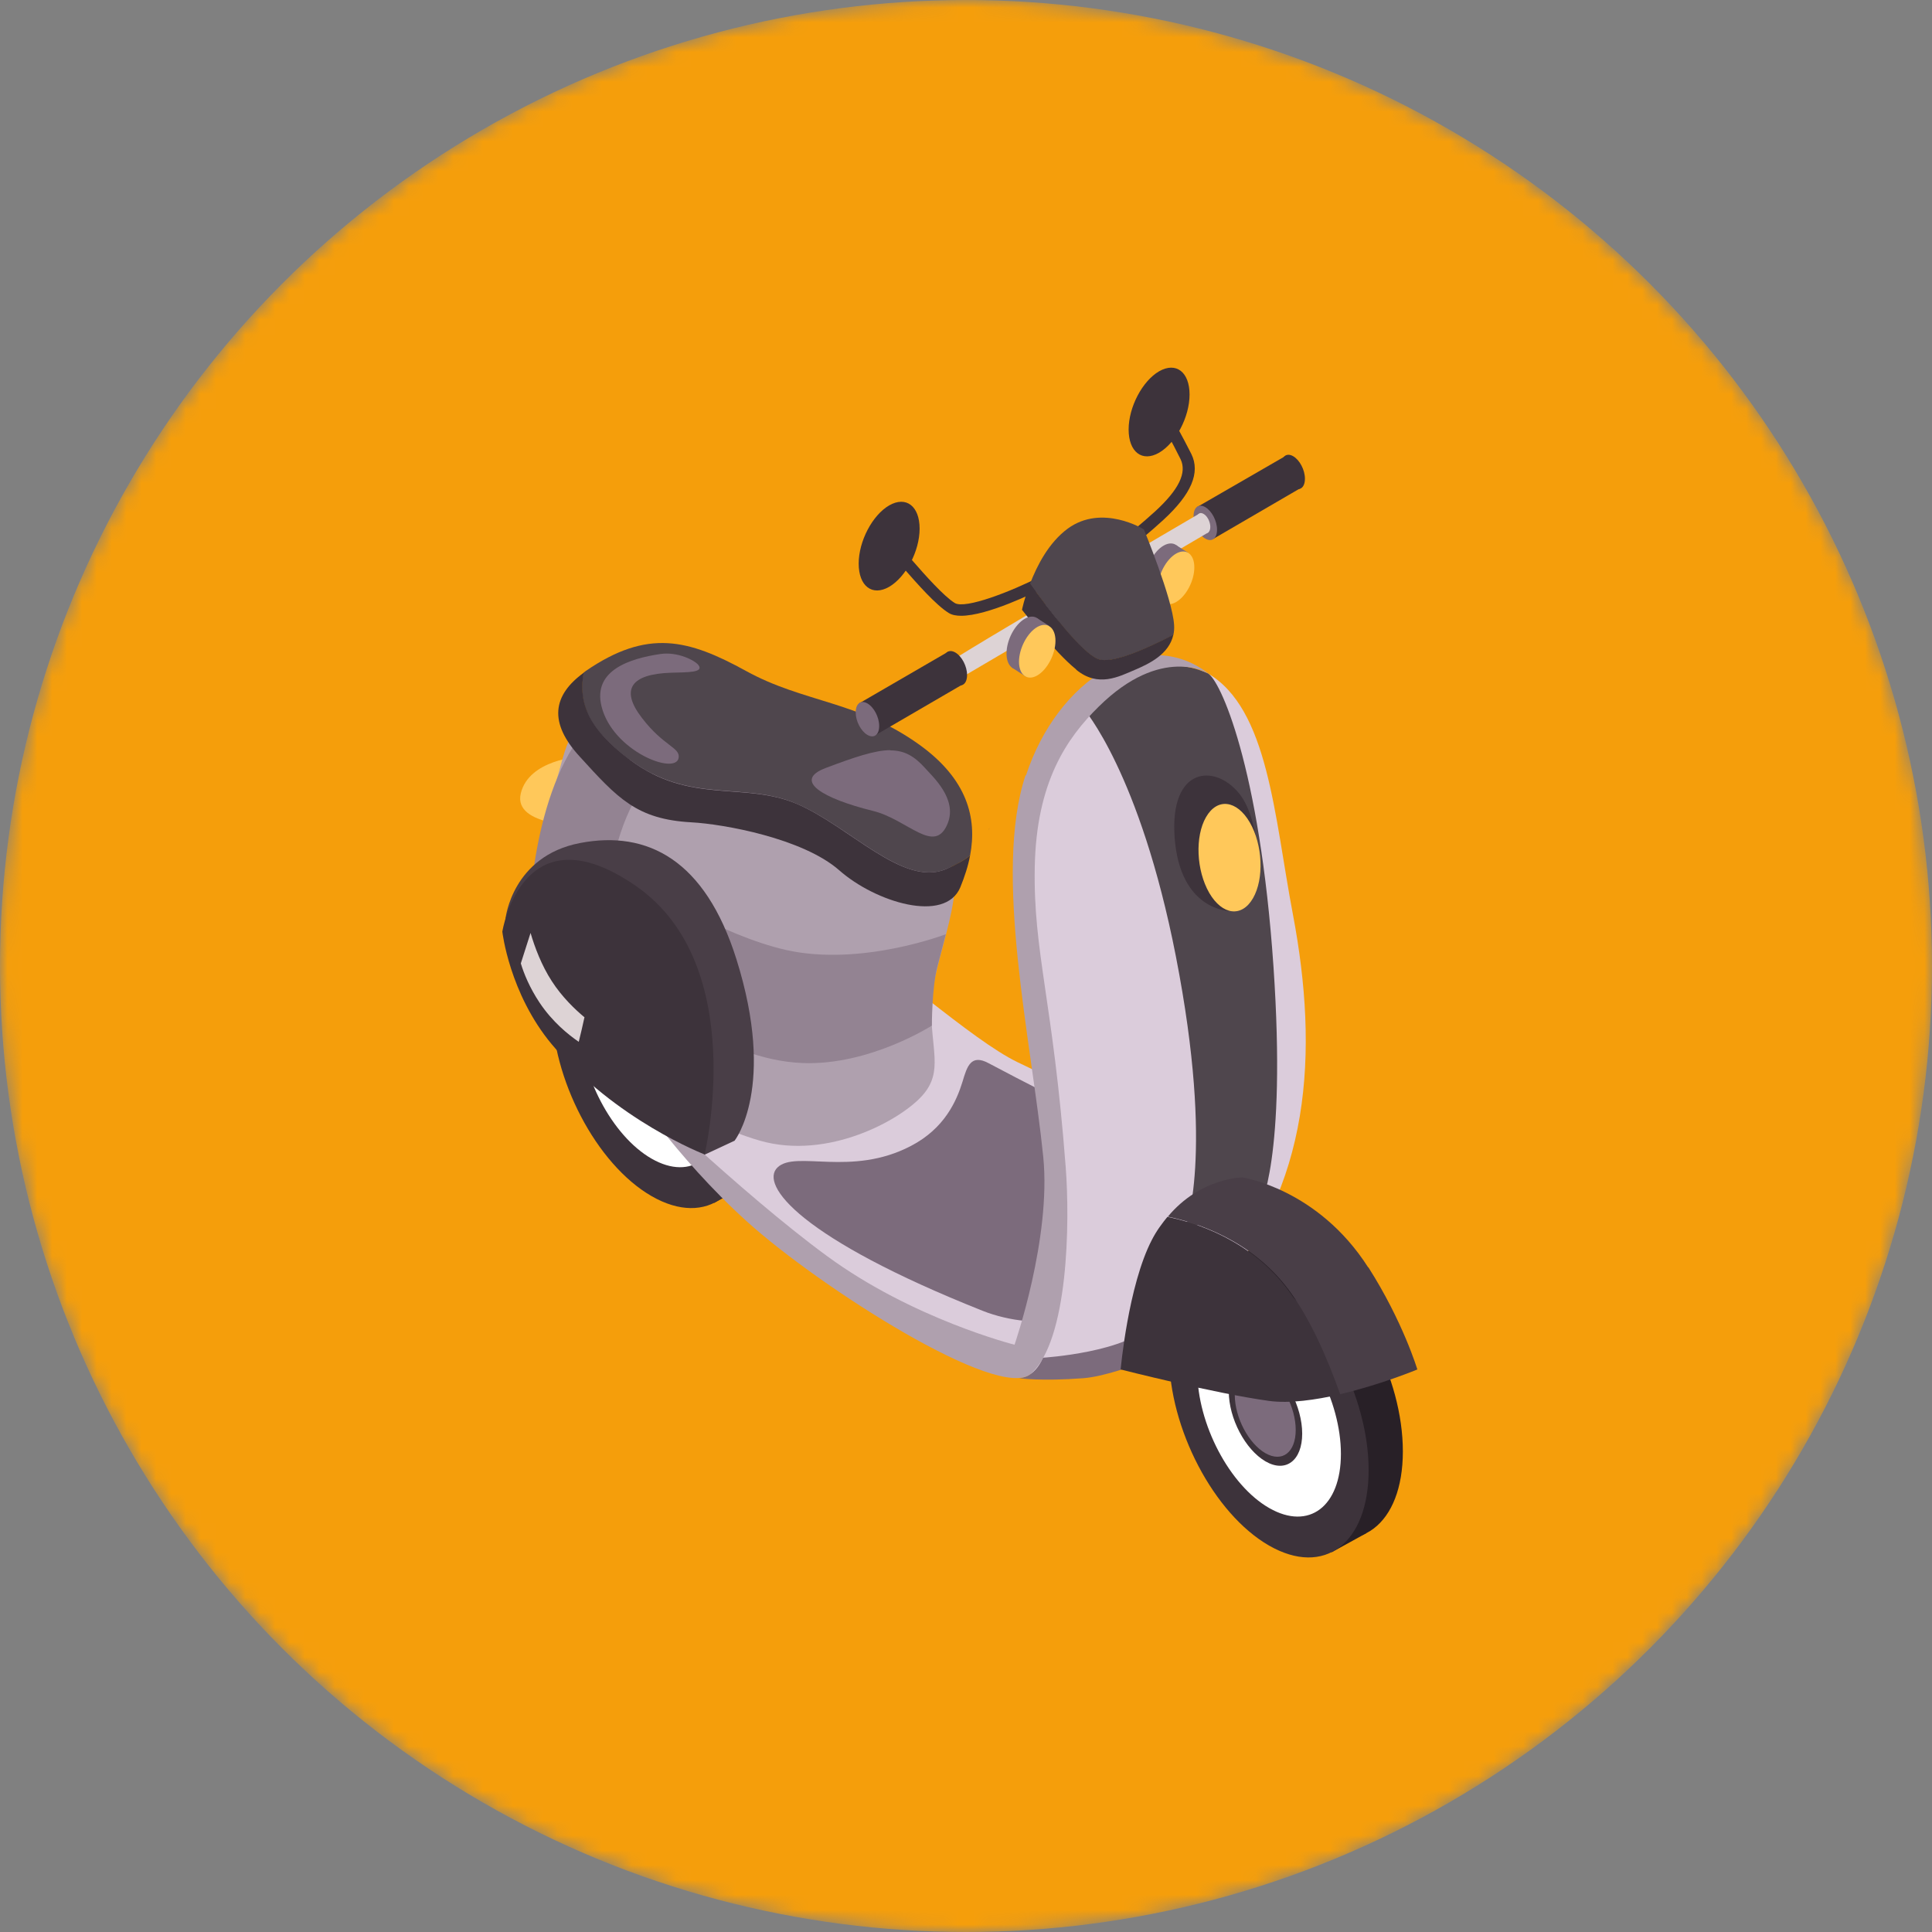 <svg width="130" height="130" viewBox="0 0 130 130" fill="none" xmlns="http://www.w3.org/2000/svg">
<rect x="0" y="0" width="130" height="130" fill="#808080" stroke="none"/>
<mask id="mask0_501_490" style="mask-type:alpha" maskUnits="userSpaceOnUse" x="0" y="0" width="130" height="130">
<circle cx="65" cy="65" r="65" fill="#D9D9D9"/>
</mask>
<g mask="url(#mask0_501_490)">
<circle cx="65" cy="65" r="65" fill="#F59E0B"/>
<path d="M39.009 50.912C39.009 50.912 35.598 51.097 35.043 53.383C34.489 55.668 39.429 55.567 39.429 55.567L39.009 50.912Z" fill="#FFC85A"/>
<path d="M39.43 66.405C39.43 71.345 42.438 77.092 46.151 79.226C49.865 81.36 52.856 79.092 52.856 74.152C52.856 69.211 49.848 63.465 46.134 61.331C42.421 59.197 39.43 61.465 39.43 66.405V66.405Z" fill="#282027"/>
<path d="M50.384 79.663L48.048 80.94L39.898 62.02L41.999 60.843L50.384 79.663Z" fill="#282027"/>
<path d="M37.127 67.665C37.127 72.606 40.135 78.352 43.848 80.487C47.562 82.621 50.553 80.352 50.553 75.412C50.553 70.472 47.545 64.725 43.831 62.591C40.118 60.457 37.127 62.725 37.127 67.665V67.665Z" fill="#3D333B"/>
<path d="M39.01 68.757C39.01 72.303 41.177 76.437 43.849 77.966C46.521 79.495 48.672 77.865 48.672 74.319C48.672 70.774 46.504 66.64 43.832 65.111C41.161 63.582 39.01 65.212 39.01 68.757V68.757Z" fill="white"/>
<path d="M41.125 70.119C41.125 71.934 42.234 74.034 43.595 74.824C44.956 75.614 46.065 74.773 46.065 72.959C46.065 71.144 44.956 69.043 43.595 68.254C42.234 67.464 41.125 68.304 41.125 70.119Z" fill="#3D333B"/>
<path d="M41.547 70.354C41.547 71.866 42.471 73.614 43.597 74.269C44.723 74.924 45.647 74.219 45.647 72.723C45.647 71.211 44.723 69.463 43.597 68.808C42.454 68.153 41.547 68.858 41.547 70.354Z" fill="#7C6B7C"/>
<path d="M68.768 92.333C56.939 88.098 47.31 79.444 41.328 71.816C35.85 64.825 32.859 61.28 39.026 56.726C46.319 51.366 62.333 68.488 68.449 71.463C74.582 74.42 84.059 78.94 84.059 78.94L68.768 92.333Z" fill="#DBCCDB"/>
<path d="M75.675 45.737C73.07 46.762 71.978 48.173 69.374 53.886C67.996 56.945 69.222 65.01 70.516 70.908C71.81 76.806 68.752 92.333 68.752 92.333C68.752 92.333 75.288 94.03 81.758 87.006C88.227 79.982 88.748 70.791 87.001 61.549C85.74 54.928 85.354 47.669 81.254 45.3C80.111 44.645 77.389 45.048 75.658 45.72L75.675 45.737Z" fill="#DBCCDB"/>
<path d="M66.534 71.547C65.324 70.891 65.072 71.765 64.769 72.773C64.366 74.084 63.559 75.932 61.291 77.109C57.275 79.209 53.544 77.377 52.318 78.554C51.091 79.73 53.864 83.326 66.113 88.199C67.911 88.921 70.398 89.157 70.382 88.552L70.835 73.765C70.835 73.765 69.256 72.992 66.534 71.547V71.547Z" fill="#7C6B7C"/>
<path d="M35.6 61.448C35.6 61.448 40.54 73.714 51.143 76.756C55.73 78.067 60.603 75.361 62.065 73.714C63.527 72.068 62.586 70.572 62.67 67.564C62.737 64.556 65.493 59.163 63.527 57.718C61.561 56.272 55.293 47.148 47.312 45.938C42.287 45.182 39.078 46.778 37.885 50.946C35.633 58.827 35.6 61.465 35.6 61.465V61.448Z" fill="#AFA0AE"/>
<path d="M43.598 66.725C43.598 66.725 48.404 71.329 54.033 71.53C58.519 71.698 62.703 69.01 62.703 69.01C62.703 69.01 62.703 66.456 63.073 65.044C63.443 63.633 63.644 62.86 63.644 62.86C63.644 62.86 57.931 65.061 52.873 63.918C48.471 62.91 43.598 59.734 43.598 59.734V66.708V66.725Z" fill="#938392"/>
<path d="M47.327 49.265C47.327 49.265 42.37 51.114 41.127 58.625C40.169 64.439 39.9 67.934 39.9 67.934C39.9 67.934 35.296 65.733 35.598 61.414C35.884 57.096 37.127 48.98 42.387 46.812C45.848 45.686 47.344 49.248 47.344 49.248L47.327 49.265Z" fill="#938392"/>
<path d="M72.902 47.669C72.902 47.669 76.7 51.971 79.12 64.338C81.758 77.832 79.741 82.688 79.741 82.688L84.766 81.226C84.766 81.226 86.58 78.084 85.69 65.044C84.766 51.534 82.077 45.67 81.254 45.3C79.002 44.292 75.944 44.561 72.902 47.669V47.669Z" fill="#4F464D"/>
<path d="M70.18 91.358C70.18 91.358 75.96 91.005 77.54 89.023C79.119 87.04 80.06 86.536 80.06 86.536L82.782 87.309L81.236 89.762C81.236 89.762 75.775 92.501 72.902 92.736C70.045 92.955 68.566 92.736 68.566 92.736C68.566 92.736 69.575 92.77 70.18 91.358V91.358Z" fill="#7C6B7C"/>
<path d="M80.969 89.913C80.969 94.854 83.977 100.6 87.69 102.735C91.404 104.869 94.395 102.6 94.395 97.66C94.395 92.72 91.387 86.973 87.673 84.839C83.96 82.705 80.969 84.973 80.969 89.913Z" fill="#282027"/>
<path d="M91.925 103.171L89.606 104.448L81.439 85.527L83.54 84.351L91.925 103.171Z" fill="#282027"/>
<path d="M78.666 91.174C78.666 96.114 81.674 101.86 85.387 103.995C89.101 106.129 92.092 103.86 92.092 98.92C92.092 93.98 89.084 88.233 85.371 86.099C81.657 83.965 78.666 86.233 78.666 91.174Z" fill="#3D333B"/>
<path d="M80.564 92.266C80.564 95.811 82.732 99.945 85.404 101.474C88.076 103.003 90.227 101.373 90.227 97.828C90.227 94.282 88.059 90.148 85.387 88.619C82.715 87.09 80.564 88.72 80.564 92.266V92.266Z" fill="white"/>
<path d="M82.682 93.627C82.682 95.441 83.791 97.542 85.152 98.332C86.513 99.121 87.622 98.281 87.622 96.466C87.622 94.652 86.513 92.551 85.152 91.761C83.791 90.972 82.682 91.812 82.682 93.627Z" fill="#3D333B"/>
<path d="M83.086 93.862C83.086 95.374 84.01 97.122 85.136 97.777C86.279 98.433 87.186 97.727 87.186 96.215C87.186 94.702 86.262 92.955 85.136 92.299C83.993 91.644 83.086 92.35 83.086 93.862Z" fill="#7C6B7C"/>
<path d="M78.565 81.865C78.196 82.318 77.826 82.805 77.507 83.427C75.91 86.502 75.406 92.148 75.406 92.148C75.406 92.148 81.724 93.761 85.404 94.266C86.782 94.45 88.513 94.198 90.143 93.829C89.286 91.392 88.126 88.737 86.665 86.788C84.161 83.444 80.481 82.268 78.549 81.881L78.565 81.865Z" fill="#3D333B"/>
<path d="M92.058 85.275C88.664 79.965 83.59 79.226 83.59 79.226C83.59 79.226 80.766 79.243 78.582 81.864C80.498 82.267 84.194 83.427 86.698 86.771C88.16 88.72 89.303 91.358 90.176 93.811C92.915 93.173 95.369 92.148 95.369 92.148C95.369 92.148 94.411 88.939 92.075 85.275H92.058Z" fill="#493E47"/>
<path d="M79.035 56.306C78.716 51.601 81.74 51.365 83.387 53.399C84.211 54.407 84.48 56.222 84.48 56.222C84.48 56.222 83.74 53.903 81.993 54.743C80.85 55.281 80.615 56.743 81.085 58.843C81.404 60.288 82.732 61.296 82.732 61.296C82.732 61.296 79.388 61.296 79.035 56.322V56.306Z" fill="#3D333B"/>
<path d="M84.093 55.332C84.967 56.844 85.068 59.129 84.311 60.44C83.555 61.751 82.245 61.583 81.371 60.087C80.497 58.575 80.396 56.289 81.152 54.979C81.909 53.668 83.219 53.836 84.093 55.332Z" fill="#FFC85A"/>
<path d="M69.004 52.172C66.82 58.793 69.407 70.018 70.197 77.831C70.751 83.326 68.265 90.484 68.265 90.484C68.265 90.484 61.409 88.754 55.628 84.502C49.831 80.251 42.185 72.824 42.185 72.824C42.185 72.824 45.395 77.798 50.268 82.2C55.141 86.603 67.24 94.332 69.374 92.434C71.894 90.165 71.995 82.251 71.709 78.537C70.852 67.312 69.525 64.103 69.626 58.373C69.727 52.593 71.81 49.635 73.927 47.551C78.162 43.367 81.287 45.3 81.287 45.3C76.986 42.023 71.155 45.72 69.037 52.172H69.004Z" fill="#AFA0AE"/>
<path d="M34.02 61.784C34.02 61.784 34.473 57.6 39.027 56.726C43.581 55.852 47.446 57.869 49.546 64.523C52.268 73.16 49.428 76.756 49.428 76.756L47.412 77.697L34.02 61.784V61.784Z" fill="#493E47"/>
<path d="M47.412 77.68C47.412 77.68 50.47 64.926 42.791 59.616C35.111 54.306 33.801 62.691 33.801 62.691C33.801 62.691 34.271 66.842 37.128 70.27C41.413 75.378 47.412 77.68 47.412 77.68V77.68Z" fill="#3D333B"/>
<path d="M42.371 51.114C46.421 54.139 50.068 52.559 53.613 54.088C57.175 55.6 60.755 59.684 63.628 58.491C64.334 58.205 64.871 57.886 65.275 57.567C65.762 55.029 65.073 52.425 61.88 50.123C57.78 47.165 54.067 47.283 50.202 45.149C46.32 43.015 43.581 42.292 39.414 45.149C39.364 45.182 39.313 45.233 39.263 45.266C38.91 47.081 39.38 48.896 42.355 51.114H42.371Z" fill="#4F464D"/>
<path d="M66.535 55.87C66.552 55.769 66.569 55.701 66.569 55.701C66.569 55.701 66.569 55.769 66.535 55.87Z" fill="#324B83"/>
<path d="M39.011 50.912C41.565 53.718 42.842 55.13 46.522 55.332C48.69 55.449 54.016 56.407 56.469 58.558C58.906 60.709 63.594 62.154 64.619 59.701C64.905 58.995 65.14 58.289 65.275 57.566C64.871 57.886 64.334 58.188 63.628 58.491C60.738 59.684 57.158 55.6 53.613 54.088C50.051 52.576 46.404 54.155 42.371 51.114C39.397 48.896 38.943 47.081 39.279 45.266C37.196 46.779 36.893 48.61 39.011 50.912V50.912Z" fill="#3D333B"/>
<path d="M59.913 50.476C58.855 50.476 57.41 50.98 55.578 51.669C53.293 52.526 55.393 53.736 58.72 54.559C61.089 55.13 62.904 57.6 63.778 55.382C64.416 53.736 62.753 52.257 62.249 51.685C61.526 50.879 60.854 50.492 59.913 50.492V50.476Z" fill="#7C6B7C"/>
<path d="M44.438 44.006C42.388 44.308 39.884 45.098 40.472 47.518C41.211 50.542 45.463 52.189 45.664 50.996C45.782 50.29 44.656 50.223 43.194 48.307C41.715 46.392 42.455 45.35 45.16 45.266C46.252 45.232 47.395 45.266 46.992 44.745C46.757 44.443 45.614 43.838 44.438 44.006V44.006Z" fill="#7C6B7C"/>
<path d="M39.313 68.438C38.725 67.951 37.818 67.094 37.129 66.019C36.44 64.96 35.986 63.75 35.7 62.775C35.482 63.464 35.263 64.153 35.045 64.825C35.247 65.498 35.633 66.455 36.305 67.464C37.179 68.774 38.254 69.631 38.943 70.102C39.078 69.547 39.212 68.993 39.33 68.438H39.313Z" fill="#DDD3D5"/>
<path d="M86.227 31.302C86.227 31.891 86.579 32.563 87.016 32.815C87.453 33.067 87.806 32.815 87.806 32.21C87.806 31.622 87.453 30.95 87.016 30.698C86.579 30.446 86.227 30.698 86.227 31.302V31.302Z" fill="#3D333B"/>
<path d="M80.564 34.109L86.53 30.664L87.471 32.866L81.64 36.26L80.564 34.109Z" fill="#3D333B"/>
<path d="M80.312 34.73C80.312 35.319 80.665 35.991 81.102 36.243C81.539 36.495 81.892 36.243 81.892 35.638C81.892 35.05 81.539 34.378 81.102 34.126C80.665 33.873 80.312 34.126 80.312 34.73Z" fill="#7C6B7C"/>
<path d="M80.531 34.932C80.531 35.268 80.733 35.671 80.985 35.806C81.237 35.957 81.439 35.806 81.439 35.453C81.439 35.117 81.237 34.714 80.985 34.579C80.733 34.428 80.531 34.579 80.531 34.932Z" fill="#DDD3D5"/>
<path d="M63.711 44.678C64.064 44.291 80.666 34.579 80.666 34.579L81.338 35.806L64.383 45.77L63.711 44.678Z" fill="#DDD3D5"/>
<path d="M63.492 44.51C63.492 45.098 63.845 45.771 64.282 46.023C64.719 46.275 65.072 46.023 65.072 45.418C65.072 44.83 64.719 44.157 64.282 43.905C63.845 43.653 63.492 43.905 63.492 44.51Z" fill="#3D333B"/>
<path d="M57.83 47.316L63.795 43.855L64.736 46.073L58.906 49.467L57.83 47.316Z" fill="#3D333B"/>
<path d="M57.578 47.938C57.578 48.526 57.931 49.199 58.368 49.451C58.805 49.703 59.158 49.451 59.158 48.846C59.158 48.258 58.805 47.585 58.368 47.333C57.931 47.081 57.578 47.333 57.578 47.938Z" fill="#7C6B7C"/>
<path d="M80.043 26.547C80.043 28.059 79.119 29.807 77.993 30.462C76.851 31.118 75.943 30.412 75.943 28.899C75.943 27.387 76.868 25.64 77.993 24.984C79.136 24.329 80.043 25.035 80.043 26.547V26.547Z" fill="#3D333B"/>
<path d="M74.096 38.411L73.625 37.789C73.625 37.789 76.045 35.941 77.725 34.411C79.321 32.95 79.876 31.807 79.439 30.899C78.901 29.807 78.162 28.48 78.162 28.48L78.851 28.093C78.851 28.093 79.607 29.438 80.162 30.547C80.783 31.807 80.162 33.252 78.28 34.983C76.582 36.545 74.146 38.394 74.129 38.411H74.096Z" fill="#3D333B"/>
<path d="M64.685 41.435C64.349 41.435 64.064 41.385 63.845 41.25C62.988 40.729 61.694 39.25 60.837 38.276C60.552 37.957 60.233 37.587 60.148 37.52L60.35 37.268V36.797C60.585 36.797 60.636 36.864 61.425 37.755C62.199 38.645 63.509 40.124 64.249 40.578C64.954 40.998 68.029 39.805 69.995 38.797L70.348 39.502C69.626 39.872 66.45 41.435 64.669 41.435H64.685Z" fill="#3D333B"/>
<path d="M79.524 37.637C79.524 38.545 78.969 39.587 78.297 39.973C77.625 40.36 77.07 39.956 77.07 39.049C77.07 38.142 77.625 37.1 78.297 36.713C78.969 36.327 79.524 36.73 79.524 37.637Z" fill="#7C6B7C"/>
<path d="M78.382 40.595L77.424 39.99L79.138 36.68L79.928 37.184L78.382 40.595Z" fill="#7C6B7C"/>
<path d="M80.364 38.175C80.364 39.083 79.809 40.124 79.137 40.511C78.465 40.897 77.91 40.477 77.91 39.587C77.91 38.679 78.465 37.638 79.137 37.251C79.809 36.865 80.364 37.285 80.364 38.175Z" fill="#FFC85A"/>
<path d="M73.894 44.359C74.818 44.712 77.154 43.653 78.952 42.729C79.002 42.511 79.019 42.292 79.002 42.04C78.885 40.259 76.969 35.621 76.969 35.621C76.969 35.621 74.163 33.874 71.844 35.571C70.567 36.512 69.777 38.058 69.307 39.284C70.567 41.049 72.785 43.956 73.894 44.359V44.359Z" fill="#4F464D"/>
<path d="M72.416 45.065C73.895 46.275 75.272 45.535 76.382 45.065C77.323 44.662 78.667 44.023 78.952 42.712C77.154 43.637 74.819 44.695 73.895 44.343C72.802 43.939 70.584 41.032 69.307 39.268C68.921 40.259 68.769 41.032 68.769 41.032C68.769 41.032 70.937 43.855 72.416 45.048V45.065Z" fill="#3D333B"/>
<path d="M61.879 35.571C61.879 37.083 60.955 38.831 59.829 39.486C58.687 40.142 57.779 39.436 57.779 37.923C57.779 36.411 58.703 34.663 59.829 34.008C60.972 33.353 61.879 34.059 61.879 35.571V35.571Z" fill="#3D333B"/>
<path d="M70.18 42.561C70.18 43.468 69.625 44.51 68.953 44.896C68.281 45.283 67.727 44.88 67.727 43.972C67.727 43.065 68.281 42.023 68.953 41.637C69.625 41.25 70.18 41.653 70.18 42.561Z" fill="#7C6B7C"/>
<path d="M69.038 45.535L68.08 44.913L69.794 41.603L70.584 42.107L69.038 45.535Z" fill="#7C6B7C"/>
<path d="M71.02 43.115C71.02 44.023 70.465 45.064 69.793 45.451C69.121 45.837 68.566 45.417 68.566 44.527C68.566 43.636 69.121 42.578 69.793 42.191C70.465 41.804 71.02 42.225 71.02 43.115Z" fill="#FFC85A"/>
</g>
</svg>
